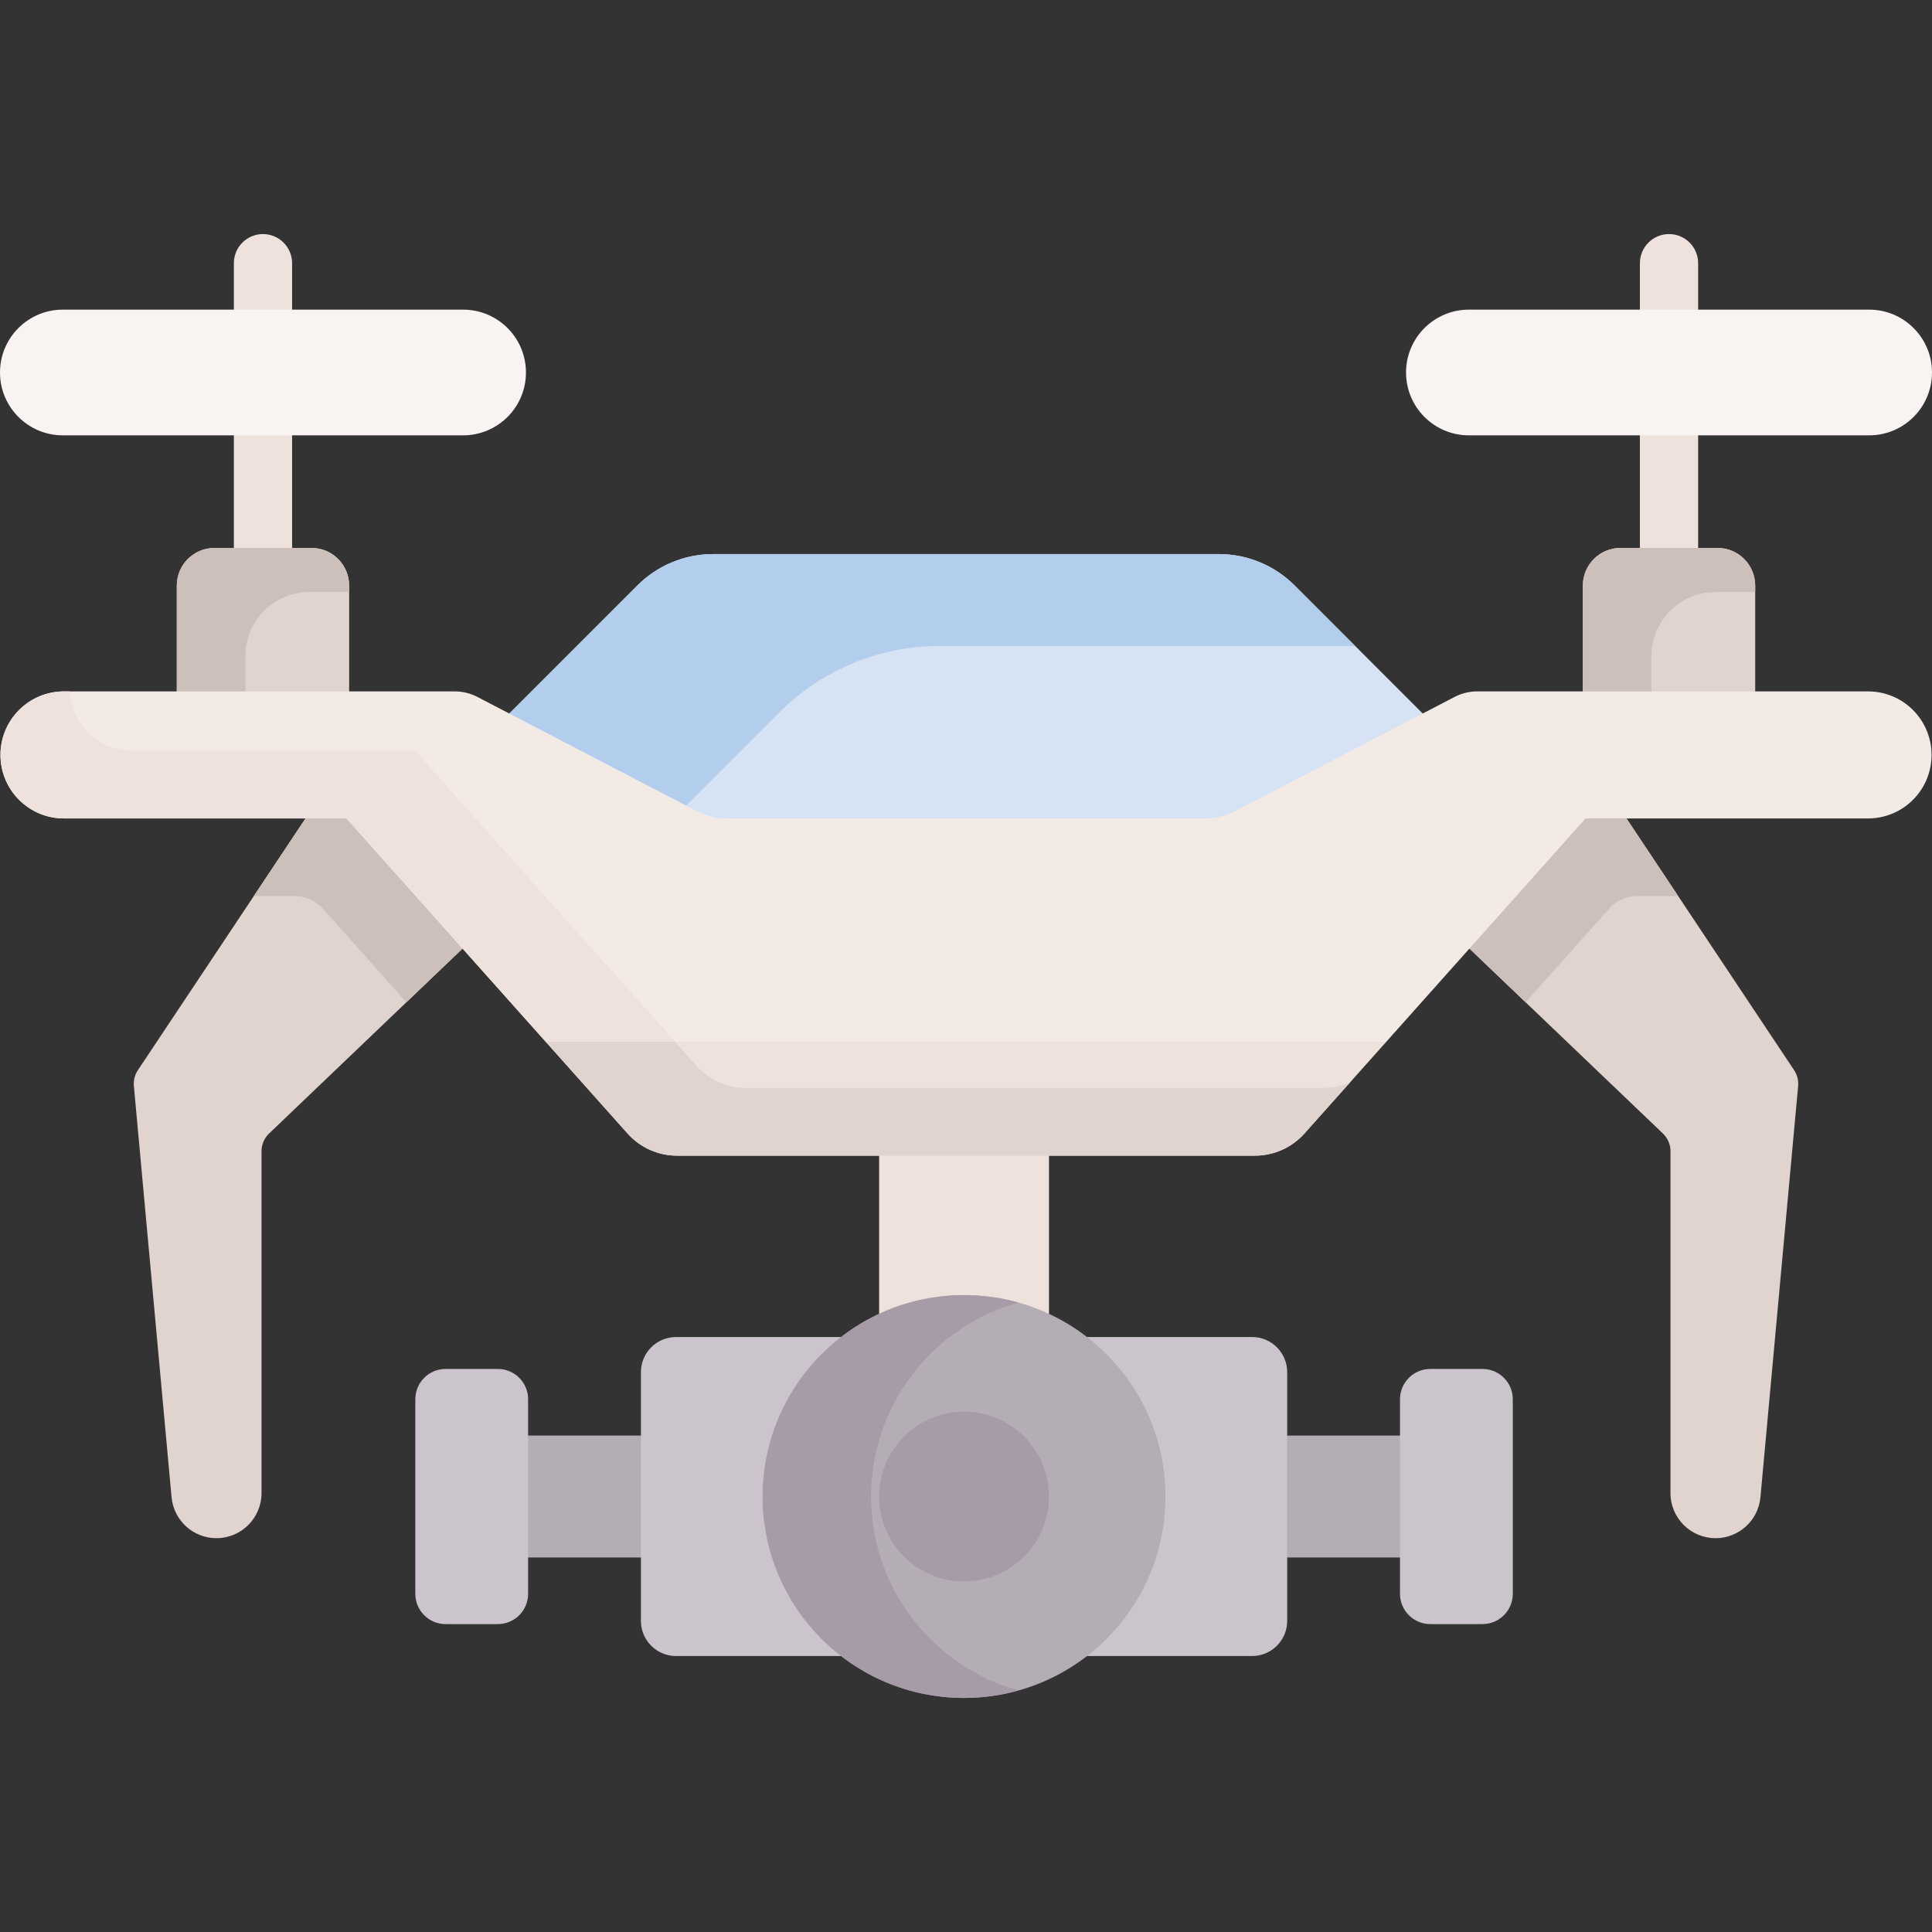 <svg id="Capa_1" enable-background="new 0 0 497.612 497.612" height="512" viewBox="0 0 497.612 497.612" width="512" xmlns="http://www.w3.org/2000/svg"><rect x="0" y="0" width="497.612" height="497.612" fill="#333333" stroke="none"/><g><path d="m126.024 369.748h52.053v31.403h-52.053z" fill="#b5adb6" transform="matrix(-1 0 0 -1 304.101 770.899)"/><path d="m320.535 369.748h51.053v31.403h-51.053z" fill="#b5adb6"/><path d="m226.433 252.319h43.746v125.141h-43.746z" fill="#efe2dd"/><g><path d="m67.734 165.631c-4.142 0-7.5-3.358-7.5-7.5v-90.342c0-4.142 3.358-7.5 7.5-7.5s7.5 3.358 7.5 7.5v90.342c0 4.142-3.358 7.5-7.5 7.5z" fill="#efe2dd"/></g><g><path d="m429.878 160.631c-4.143 0-7.5-3.358-7.5-7.5v-85.342c0-4.142 3.357-7.5 7.5-7.5s7.5 3.358 7.5 7.5v85.342c0 4.142-3.357 7.5-7.5 7.5z" fill="#efe2dd"/></g><path d="m407.682 186.081h44.392v-35.263c0-5.35-4.337-9.688-9.688-9.688h-25.016c-5.35 0-9.688 4.337-9.688 9.688z" fill="#e1d3ce"/><path d="m89.929 187.081h-44.392v-36.263c0-5.35 4.337-9.688 9.688-9.688h25.017c5.35 0 9.688 4.337 9.688 9.688v36.263z" fill="#e1d3ce"/><path d="m425.337 169.005c0-9.127 7.399-16.525 16.525-16.525h10.212v-1.661c0-5.35-4.337-9.688-9.688-9.688h-25.016c-5.35 0-9.688 4.337-9.688 9.688v35.263h17.654v-17.077z" fill="#cdbfba"/><path d="m63.192 169.005c0-9.127 7.399-16.525 16.525-16.525h10.213v-1.661c0-5.35-4.337-9.688-9.688-9.688h-25.017c-5.35 0-9.688 4.337-9.688 9.688v36.263h17.654v-18.077z" fill="#cdbfba"/><path d="m119.14 244.319-49.837 47.634c-1.242 1.187-1.944 2.83-1.944 4.548v88.066c0 6.412-5.198 11.61-11.61 11.61-6.002 0-11.014-4.574-11.562-10.551l-9.708-105.916c-.131-1.431.232-2.865 1.028-4.061l43.18-64.851 21.719-21.04 45.174 37.693z" fill="#e1d3ce"/><path d="m418.924 210.797 43.18 64.851c.797 1.196 1.16 2.63 1.028 4.061l-9.707 105.918c-.548 5.977-5.56 10.551-11.562 10.551-6.412 0-11.61-5.198-11.61-11.61v-88.066c0-1.718-.702-3.361-1.944-4.548l-49.837-47.634-32.411-23.618 54.003-33.028z" fill="#e1d3ce"/><path d="m366.436 183.779-32.989-32.989c-5.177-5.177-12.197-8.085-19.518-8.085h-130.247c-7.321 0-14.342 2.908-19.518 8.085l-32.989 32.989-18.073 21.582 77.761 43.218h169.725l35.511-37.781z" fill="#d5e3f4"/><path d="m158.681 229.027 18.073-21.582 23.936-23.936c10.973-10.973 25.855-17.137 41.372-17.137h106.967l-15.582-15.582c-5.176-5.177-12.197-8.085-19.518-8.085h-130.247c-7.321 0-14.342 2.908-19.518 8.085l-32.989 32.989-18.073 21.582 77.761 43.218h2.997z" fill="#b3ceec"/><g><g id="XMLID_341_"><g><path d="m353.437 243.838h-194.083l-18.808 24.471 21.07 23.62c3.25 3.65 7.9 5.73 12.78 5.73h148.82c4.88 0 9.53-2.08 12.78-5.73l21.07-23.62z" fill="#efe2dd"/><path d="m100.406 189.758-21.719 21.04-13.317 20.001h10.483c2.815 0 5.496 1.201 7.369 3.301l21.452 24.045 14.465-13.826 26.441-16.869z" fill="#cdbfba"/><path d="m418.924 210.797-18.86-23.124-54.003 33.028 32.411 23.618 14.465 13.826 21.555-24.159c1.809-2.027 4.396-3.186 7.113-3.186h10.637z" fill="#cdbfba"/><path d="m481.136 178.079c9.04 0 16.36 7.33 16.36 16.36 0 4.52-1.83 8.6-4.79 11.57-2.96 2.96-7.05 4.79-11.57 4.79h-72.76l-51.31 57.51h-216.52l-51.31-57.51h-72.76c-9.04 0-16.36-7.33-16.36-16.36 0-4.52 1.83-8.6 4.79-11.57 2.96-2.96 7.05-4.79 11.57-4.79h100.65c2.04 0 4.05.49 5.86 1.44l56.38 29.34c2.44 1.27 5.15 1.94 7.91 1.94h123.06c2.76 0 5.47-.67 7.91-1.94l56.38-29.34c1.81-.95 3.82-1.44 5.86-1.44z" fill="#f3eae6"/></g></g><path d="m340.922 280.211h-148.82c-4.88 0-9.53-2.08-12.78-5.73l-21.07-23.62-2.308-2.587-15.399 20.035 21.07 23.62c3.25 3.65 7.9 5.73 12.78 5.73h148.82c4.88 0 9.53-2.08 12.78-5.73l11.715-13.132c-2.121.917-4.426 1.414-6.788 1.414z" fill="#e1d3ce"/><g><path d="m158.252 250.861-51.31-57.51h-72.76c-8.672 0-15.743-6.751-16.305-15.272h-1.401c-4.52 0-8.61 1.83-11.57 4.79-2.96 2.97-4.79 7.05-4.79 11.57 0 9.03 7.32 16.36 16.36 16.36h72.76l51.31 57.51h33.271z" fill="#efe2dd"/></g><g><path d="m322.489 426.53c4.996 0 9.046-4.05 9.046-9.046v-64.069c0-4.996-4.05-9.046-9.046-9.046h-148.366c-4.996 0-9.046 4.05-9.046 9.046v64.069c0 4.996 4.05 9.046 9.046 9.046z" fill="#cbc4cc"/></g><circle cx="248.306" cy="385.45" fill="#b5adb6" r="51.873"/><path d="m224.362 385.45c0-23.808 16.093-43.865 37.955-49.965-4.445-1.24-9.172-1.908-14.012-1.908-28.649 0-51.873 23.224-51.873 51.873s23.224 51.873 51.873 51.873c4.84 0 9.589-.681 14.034-1.921-21.862-6.1-37.977-26.144-37.977-49.952z" fill="#a79ba7"/><circle cx="248.306" cy="385.45" fill="#a79ba7" r="21.873"/><path d="m368.393 418.307h13.441c4.311 0 7.806-3.495 7.806-7.806v-50.103c0-4.311-3.495-7.806-7.806-7.806h-13.441c-4.311 0-7.806 3.495-7.806 7.806v50.103c.001 4.311 3.495 7.806 7.806 7.806z" fill="#cbc4cc"/><path d="m128.218 418.307h-13.441c-4.311 0-7.806-3.495-7.806-7.806v-50.103c0-4.311 3.495-7.806 7.806-7.806h13.441c4.311 0 7.806 3.495 7.806 7.806v50.103c0 4.311-3.495 7.806-7.806 7.806z" fill="#cbc4cc"/><g fill="#f9f3f1"><path d="m378.335 112.131h103.086c8.942 0 16.19-7.249 16.19-16.19 0-8.942-7.249-16.19-16.19-16.19h-103.086c-8.942 0-16.19 7.249-16.19 16.19 0 8.941 7.249 16.19 16.19 16.19z"/><path d="m119.277 112.131h-103.087c-8.942 0-16.19-7.249-16.19-16.19 0-8.942 7.249-16.19 16.19-16.19h103.086c8.942 0 16.19 7.249 16.19 16.19.001 8.941-7.248 16.19-16.189 16.19z"/></g></g></g></svg>